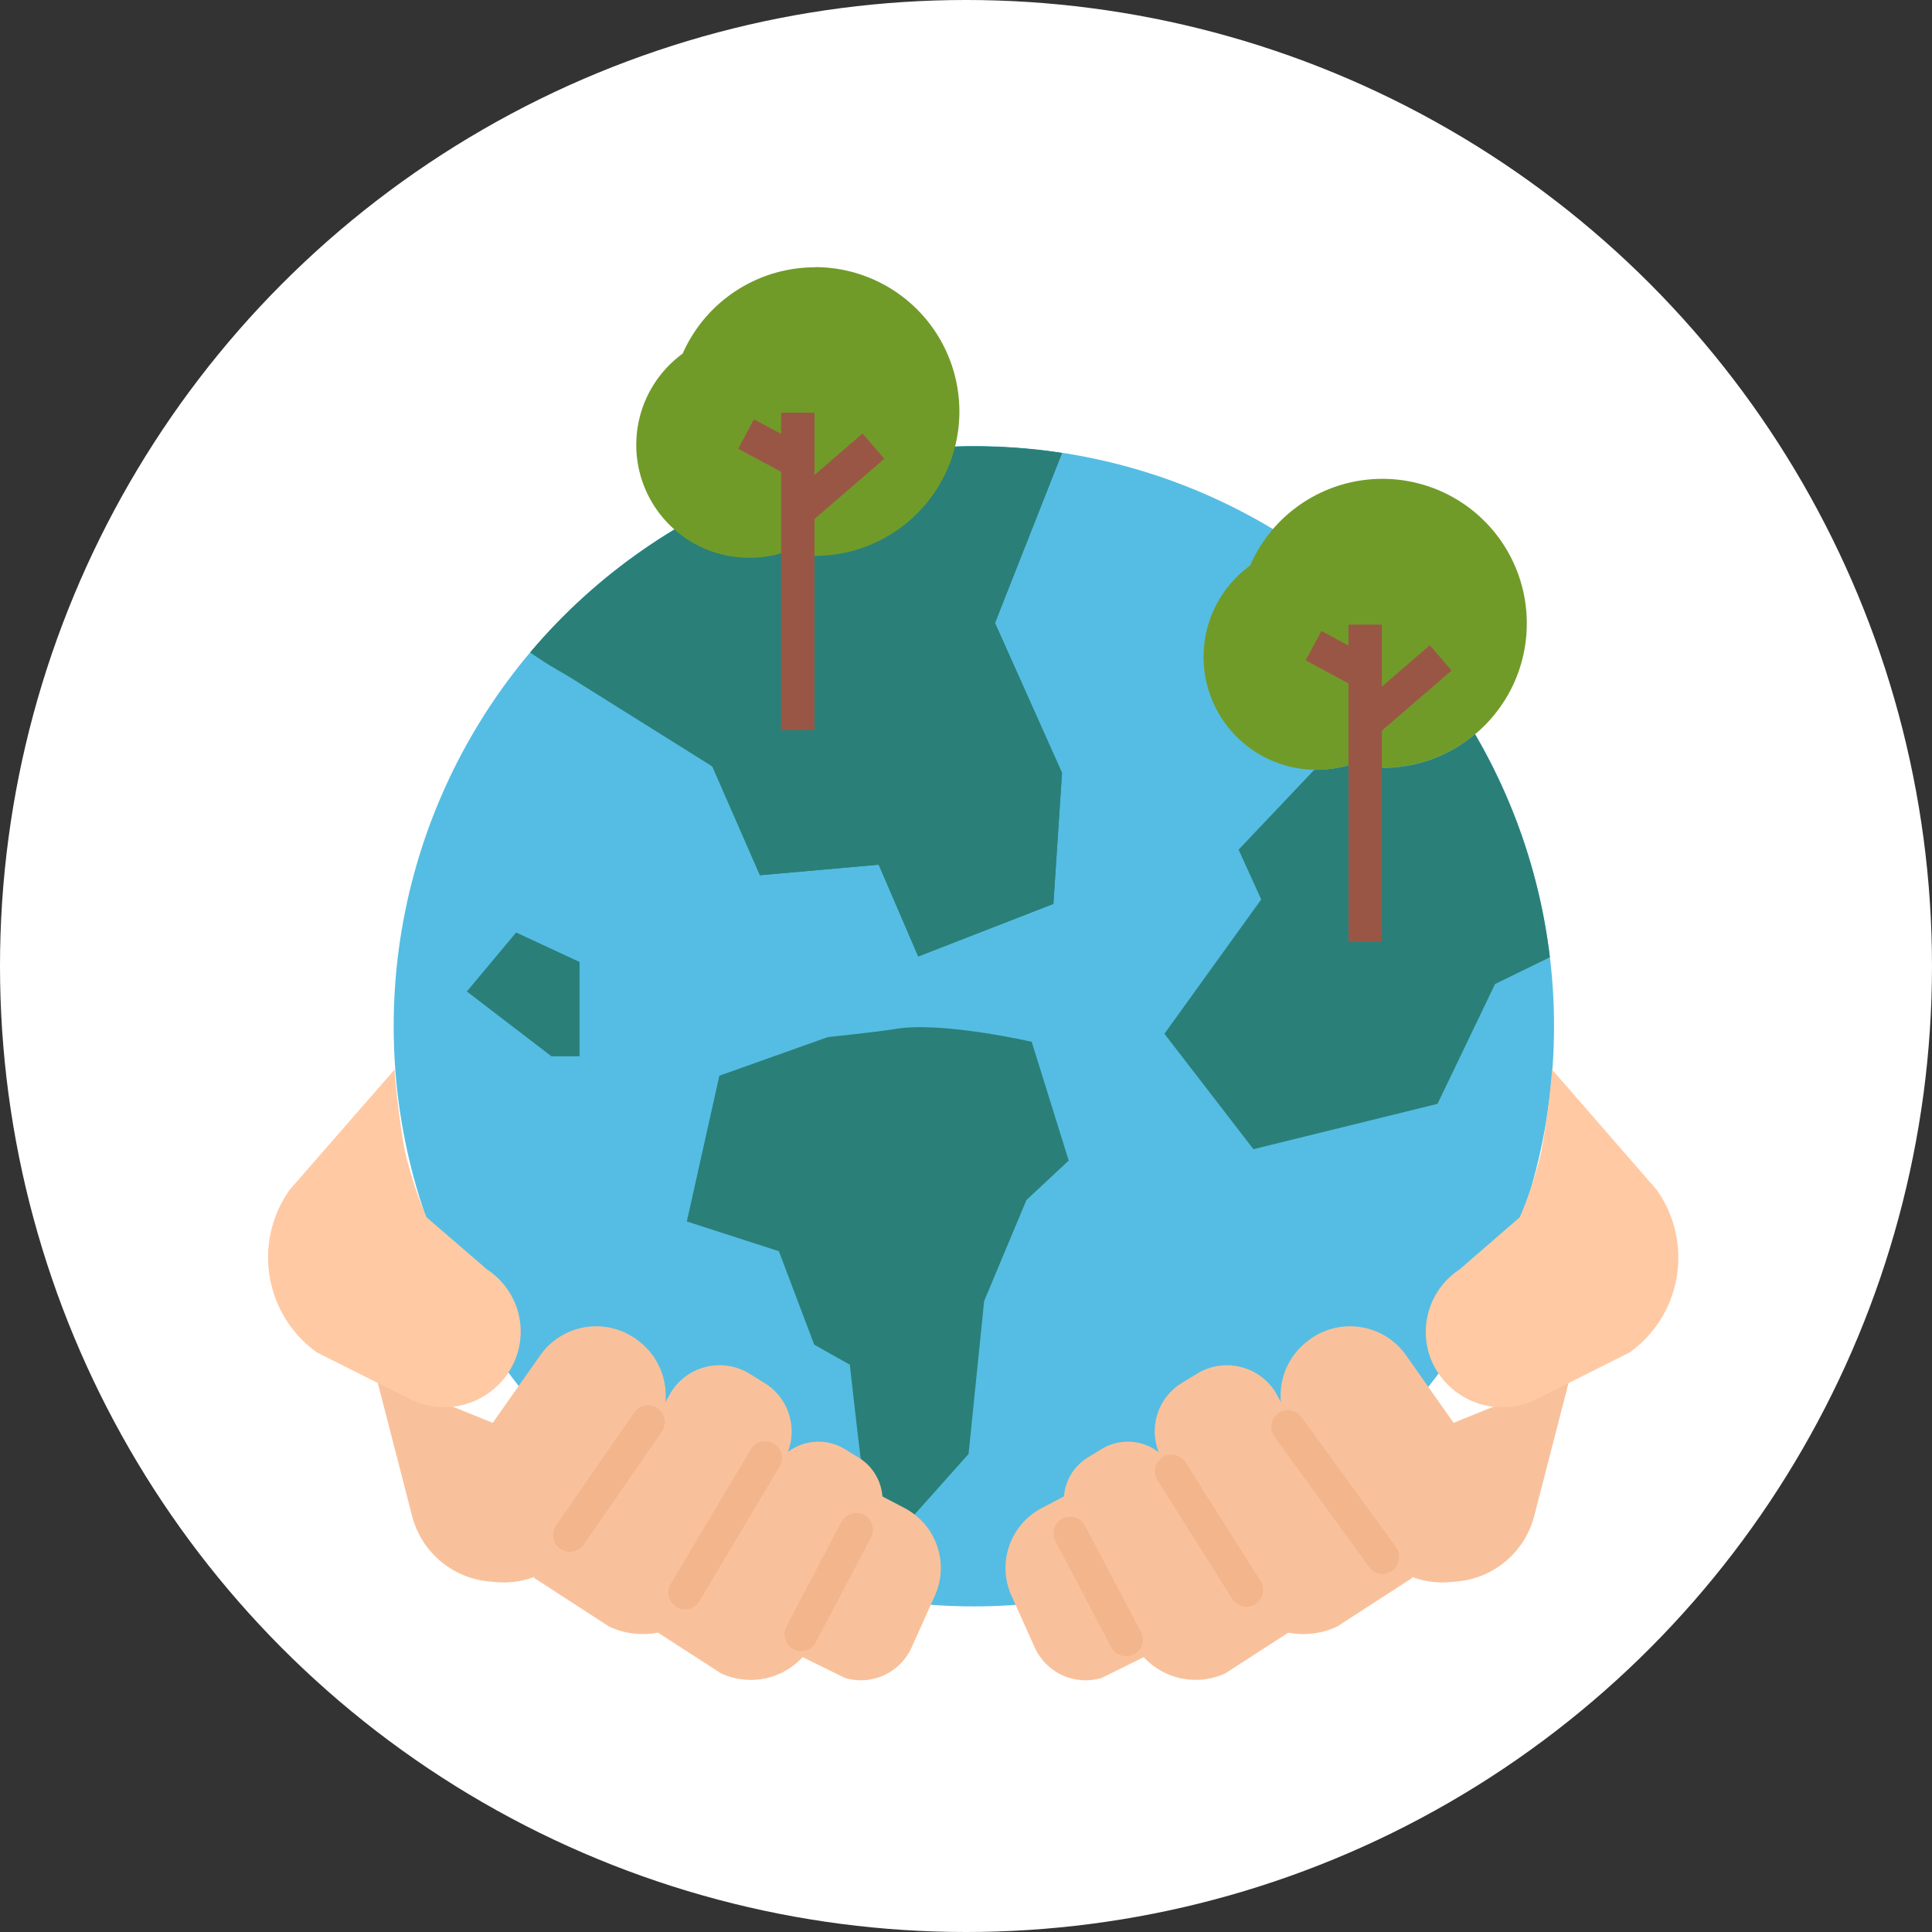 <svg xmlns="http://www.w3.org/2000/svg" width="94" height="94" viewBox="0 0 94 94"><rect x="0" y="0" width="94" height="94" fill="#333333" stroke="none"/><g transform="translate(-326 -3836)"><circle cx="47" cy="47" r="47" transform="translate(326 3836)" fill="#fff"/><g transform="translate(338.977 3849.005)"><g transform="translate(0.023 -0.005)"><circle cx="28.228" cy="28.228" r="28.228" transform="translate(6.154 8.702)" fill="#55bde3"/><g transform="translate(9.713 8.715)"><path d="M341.356,178.753l-2.666,1.3-2.8,5.832-8.958,2.206-4.33-5.616,4.709-6.536-1.1-2.422,3.681-3.884H330a6.032,6.032,0,0,0,1.692-.257l.677.108a5.825,5.825,0,0,0,.839.054,6.942,6.942,0,0,0,4.506-1.637A28.107,28.107,0,0,1,341.356,178.753Z" transform="translate(-288.661 -153.893)" fill="#2a8078"/><path d="M117.212,72.988l3.261,7.294-.419,6.374-6.577,2.558-1.922-4.466-5.778.514-2.314-5.291a42.38,42.38,0,0,0-5.954-3.9A15.807,15.807,0,0,1,94.6,74.422h.014a28.266,28.266,0,0,1,25.86-9.7Z" transform="translate(-91.515 -64.394)" fill="#2a8078"/><path d="M94.6,74.422a28.3,28.3,0,0,1,25.874-9.7l-3.261,8.268,3.261,7.294-.42,6.374-6.577,2.558-1.922-4.466-5.778.514-2.314-5.291Z" transform="translate(-91.515 -64.394)" fill="#2a8078"/><path d="M157.761,273.716s2.368-.244,3.275-.392c2.233-.392,6.644.622,6.644.622l1.8,5.778-2.057,1.922-2.057,4.912L164.608,294l-4.249,4.763s-.839-3.234-1.015-4.655-.514-4.452-.514-4.452l-1.732-.974-1.719-4.547-4.479-1.448,1.583-7.091Z" transform="translate(-140.196 -244.973)" fill="#2a8078"/><path d="M71.8,242.069l2.4-2.869,3.085,1.434v4.587H75.914Z" transform="translate(-71.8 -215.545)" fill="#2a8078"/></g><path d="M272.932,448.073l-2.761,1.367a2.718,2.718,0,0,1-3.261-1.475l-1.137-2.531a3.292,3.292,0,0,1,1.461-4.249l1.5-.785" transform="translate(-229.564 -380.803)" fill="#f9c19b"/><path d="M297.561,431.426l-3.248,2.1a3.433,3.433,0,0,1-4.439-1.407l-3.139-5.846a2.447,2.447,0,0,1,.907-3.261l.663-.406a2.455,2.455,0,0,1,3.37.866.013.013,0,0,0,.014.014l.731,1.286" transform="translate(-247.684 -365.117)" fill="#f9c19b"/><path d="M331.679,405.116l-3.654,2.368a3.873,3.873,0,0,1-5.02-1.583l-3.532-6.6a2.756,2.756,0,0,1,1.015-3.681l.758-.46a2.784,2.784,0,0,1,3.789.961.05.05,0,0,1,.014.041l.839,1.448" transform="translate(-275.957 -341.351)" fill="#f9c19b"/><path d="M378.505,383.186l-1.759,6.82a4.272,4.272,0,0,1-3.708,3.194l-.3.027a4.253,4.253,0,0,1-3.938-1.786l-3.789-5.359a3.34,3.34,0,0,1,.636-4.52l.054-.041a3.332,3.332,0,0,1,4.682.514l.122.162,2.314,3.288" transform="translate(-315.096 -329.259)" fill="#f9c19b"/><path d="M422.761,288.5l5.088,5.846a5.684,5.684,0,0,1-1.313,7.916L422,304.536a3.745,3.745,0,0,1-5.02-1.692c0-.014-.014-.014-.014-.027a3.628,3.628,0,0,1,1.286-4.587l2.936-2.544a19.223,19.223,0,0,0,1.056-3.234A39.13,39.13,0,0,0,422.761,288.5Z" transform="translate(-360.246 -249.459)" fill="#ffc9a3"/><path d="M187.2,448.073l2.774,1.367a2.709,2.709,0,0,0,3.248-1.475l1.137-2.531a3.292,3.292,0,0,0-1.461-4.249l-1.5-.785" transform="translate(-161.871 -380.803)" fill="#f9c19b"/><path d="M139.1,431.426l3.248,2.1a3.429,3.429,0,0,0,4.439-1.407l3.139-5.846a2.435,2.435,0,0,0-.907-3.261l-.663-.406a2.455,2.455,0,0,0-3.37.866.013.013,0,0,1-.014.014l-.731,1.286" transform="translate(-120.28 -365.117)" fill="#f9c19b"/><path d="M95.9,405.081l3.654,2.368a3.873,3.873,0,0,0,5.02-1.583l3.545-6.6a2.774,2.774,0,0,0-1.028-3.681l-.744-.46a2.78,2.78,0,0,0-3.8.974c0,.014-.014.014-.014.027l-.825,1.448" transform="translate(-82.926 -341.316)" fill="#f9c19b"/><path d="M39.1,383.186l1.759,6.82a4.272,4.272,0,0,0,3.708,3.194l.3.027a4.253,4.253,0,0,0,3.938-1.786l3.789-5.359a3.34,3.34,0,0,0-.636-4.52l-.054-.041a3.332,3.332,0,0,0-4.682.514l-.122.162-2.314,3.288" transform="translate(-33.812 -329.259)" fill="#f9c19b"/><path d="M6.218,288.5l-5.1,5.846a5.684,5.684,0,0,0,1.326,7.916l4.533,2.273a3.73,3.73,0,0,0,5.007-1.692.047.047,0,0,1,.014-.027,3.608,3.608,0,0,0-1.272-4.587l-2.95-2.544a19.223,19.223,0,0,1-1.056-3.234,37.634,37.634,0,0,1-.5-3.951Z" transform="translate(-0.023 -249.459)" fill="#ffc9a3"/><path d="M141.416,0A7.039,7.039,0,0,0,134.975,4.2a5.494,5.494,0,0,0,3.234,9.933,5.43,5.43,0,0,0,1.678-.257,7.246,7.246,0,0,0,1.529.162,7.023,7.023,0,1,0,0-14.046Z" transform="translate(-114.761 0.005)" fill="#719b29"/><path d="M184.8,52.3h1.624V67.74H184.8Z" transform="translate(-159.796 -45.222)" fill="#9a5645"/><path d="M0,0H4.885V1.624H0Z" transform="translate(25.267 11.282) rotate(-40.782)" fill="#9a5645"/><path d="M0,0H1.624V2.855H0Z" transform="translate(22.915 8.832) rotate(-61.719)" fill="#9a5645"/><path d="M352.419,83.13a7.017,7.017,0,0,1-7.023,7.023,5.823,5.823,0,0,1-.839-.054l-.677-.108a6.032,6.032,0,0,1-1.692.257h-.108a5.492,5.492,0,0,1-3.126-9.933,7.024,7.024,0,0,1,13.465,2.815Z" transform="translate(-291.134 -65.795)" fill="#719b29"/><path d="M388.8,128.5h1.624v15.44H388.8Z" transform="translate(-336.19 -111.11)" fill="#9a5645"/><path d="M0,0H4.885V1.624H0Z" transform="translate(52.867 21.584) rotate(-40.782)" fill="#9a5645"/><path d="M0,0H1.624V2.855H0Z" transform="translate(50.523 19.129) rotate(-61.719)" fill="#9a5645"/><g transform="translate(13.912 55.378)"><path d="M367.09,417.653l-4.6-6.32a.821.821,0,0,0-1.137-.189.806.806,0,0,0-.176,1.137l4.6,6.333a.789.789,0,0,0,1.11.189c.014,0,.014-.014.027-.014a.831.831,0,0,0,.176-1.137Z" transform="translate(-326.077 -410.755)" fill="#f2b58c"/><path d="M320.636,427.251a.809.809,0,1,0-1.367.866l3.64,5.778a.814.814,0,0,0,1.123.257.826.826,0,0,0,.257-1.123Z" transform="translate(-289.867 -424.481)" fill="#f2b58c"/><path d="M284.245,449.644a.812.812,0,0,0-1.434.758l2.734,5.2a.823.823,0,0,0,1.1.338.793.793,0,0,0,.352-1.069c0-.014-.014-.014-.014-.027Z" transform="translate(-258.389 -443.829)" fill="#f2b58c"/><path d="M189.9,448.021a.823.823,0,0,0-1.1.338l-2.679,5.088a.819.819,0,0,0,.338,1.1.8.8,0,0,0,1.083-.311c0-.014.014-.014.014-.027l2.679-5.088A.819.819,0,0,0,189.9,448.021Z" transform="translate(-174.771 -442.693)" fill="#f2b58c"/><path d="M149.377,422.256a.83.83,0,0,0-1.123.271l-3.9,6.563a.8.8,0,0,0,.271,1.1l.014.014a.8.8,0,0,0,1.1-.271l.014-.014,3.9-6.55A.811.811,0,0,0,149.377,422.256Z" transform="translate(-138.636 -420.393)" fill="#f2b58c"/><path d="M107.912,409.372a.822.822,0,0,0-1.137.2l-3.8,5.494a.816.816,0,0,0,1.34.934l3.8-5.494A.822.822,0,0,0,107.912,409.372Z" transform="translate(-102.827 -409.227)" fill="#f2b58c"/></g></g></g></g></svg>